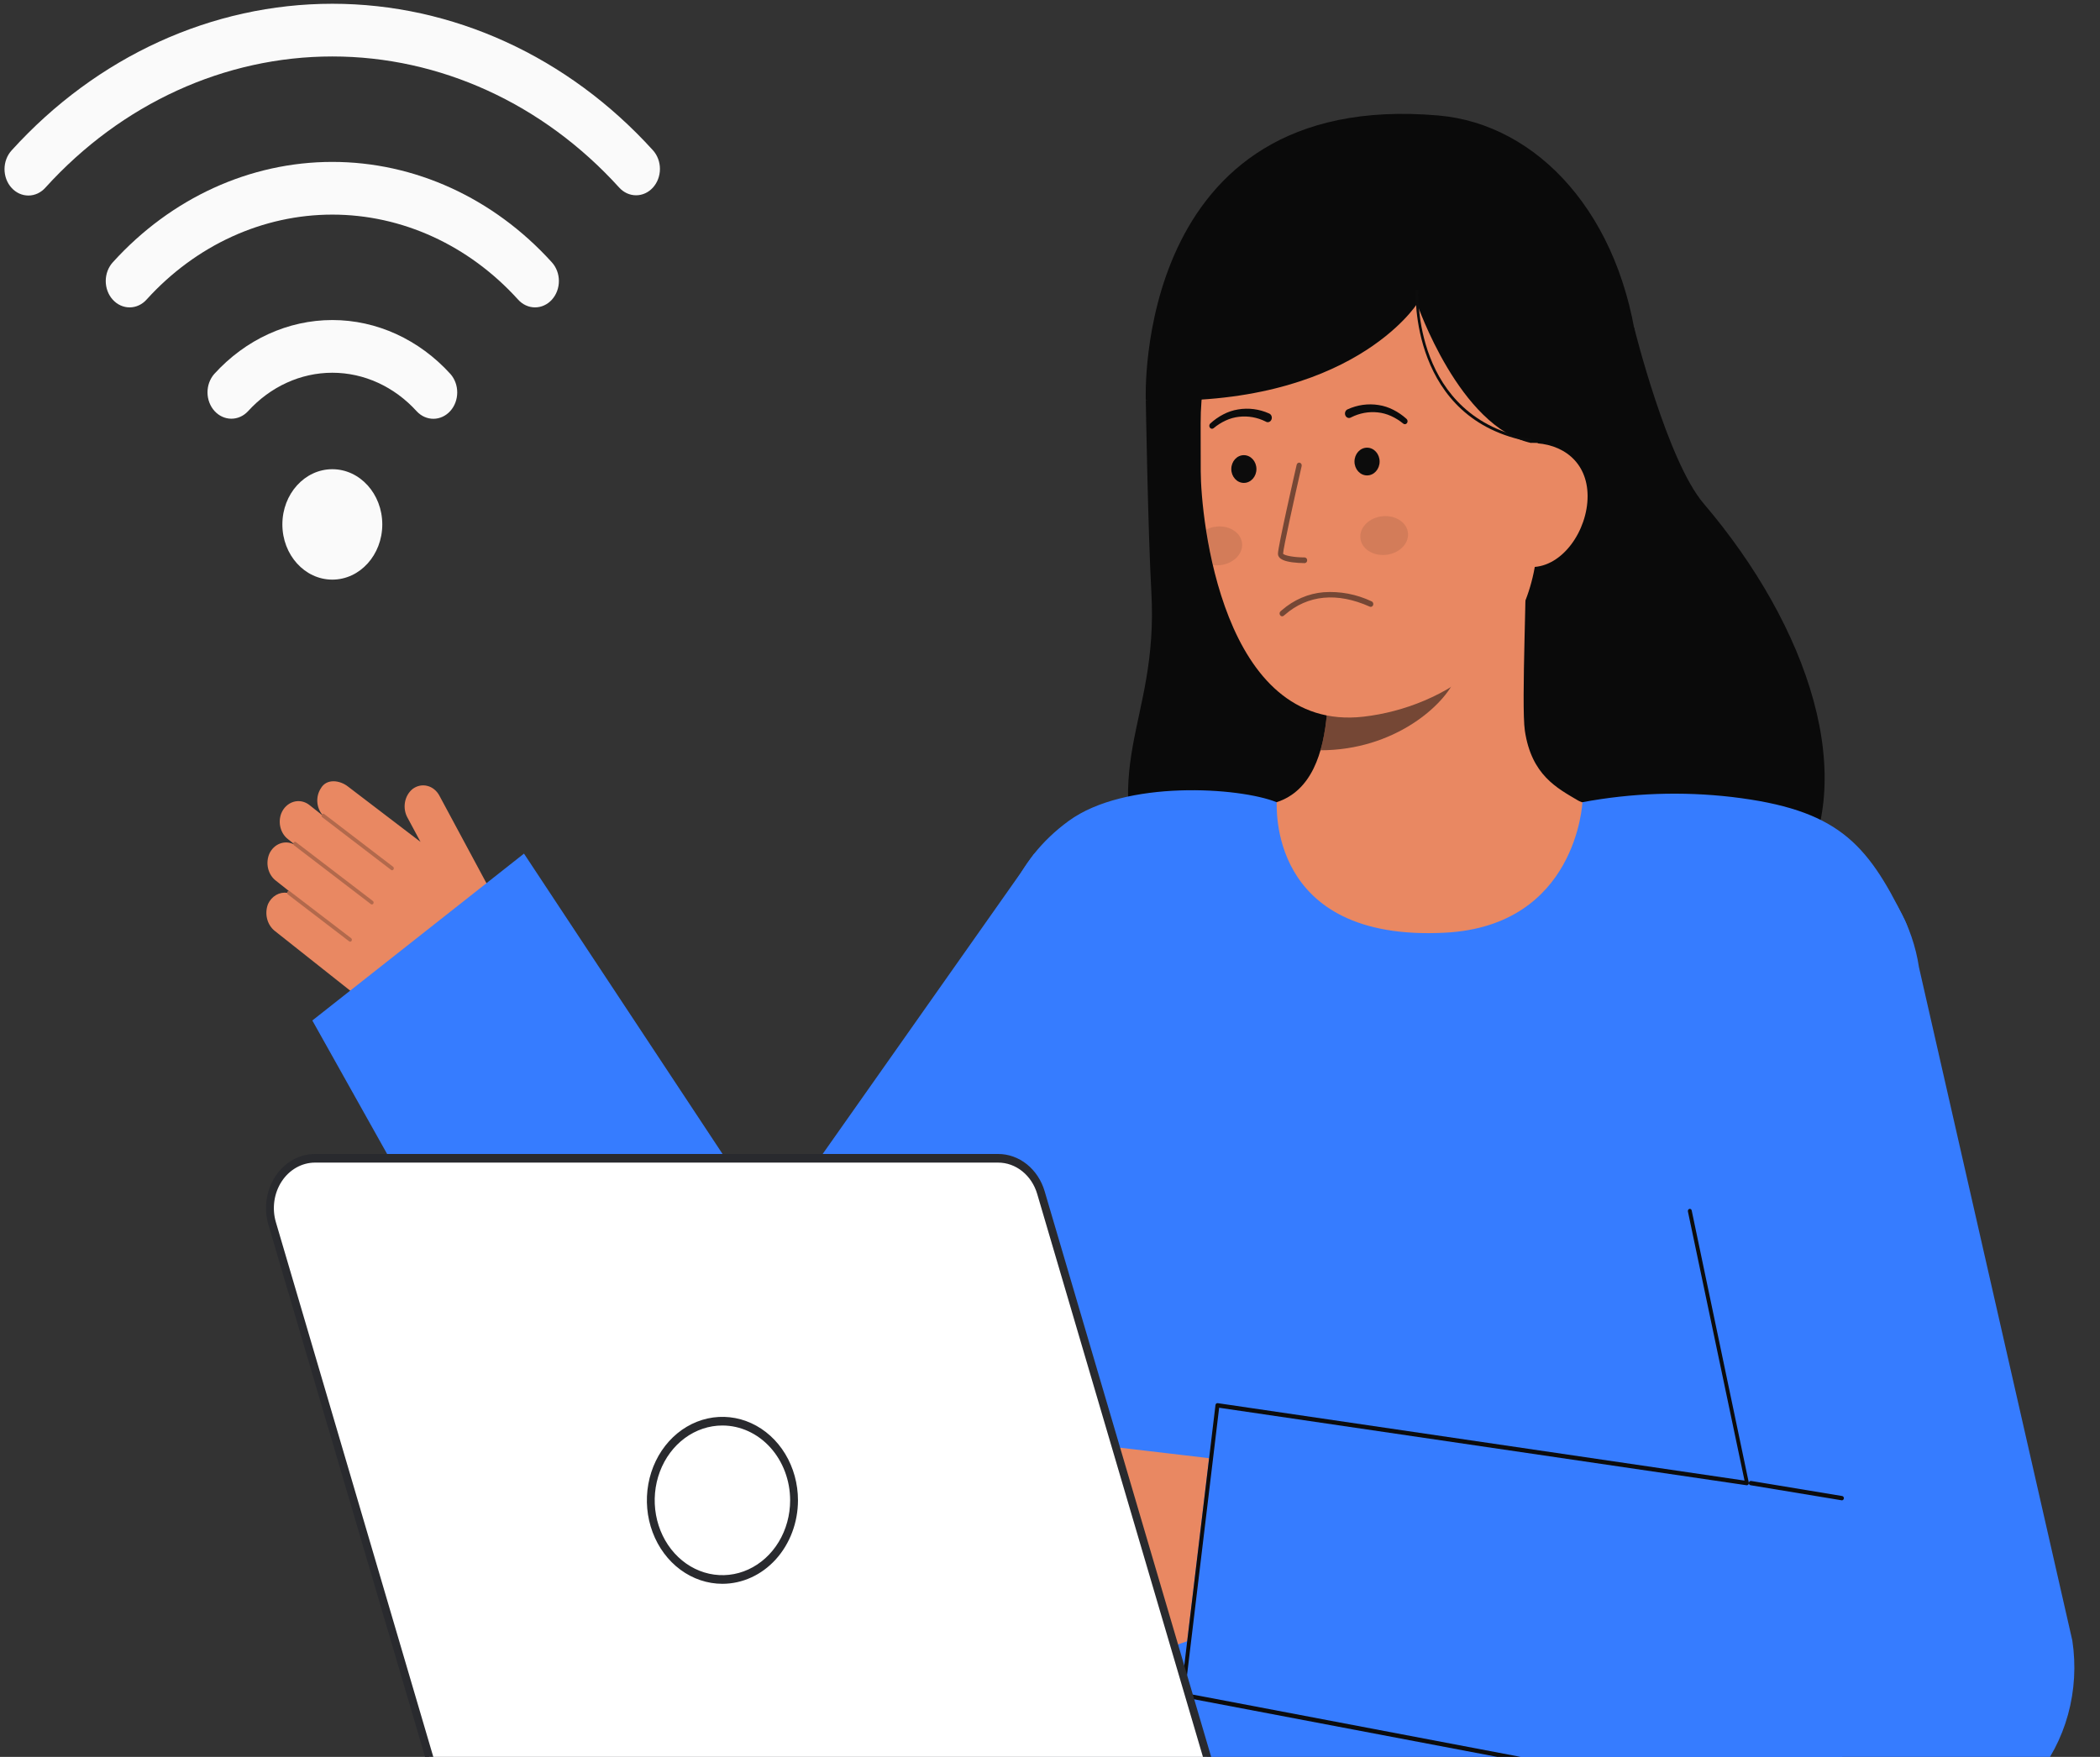 <svg width="147" height="123" viewBox="0 0 147 123" fill="none" xmlns="http://www.w3.org/2000/svg">
<rect x="0" y="0" width="147" height="123" fill="#333333" stroke="none"/>
<path d="M18.762 63.292C18.885 63.024 19.08 62.804 19.32 62.664C19.56 62.523 19.834 62.469 20.104 62.508C20.102 62.49 20.103 62.471 20.109 62.454C20.114 62.437 20.123 62.422 20.136 62.409C20.148 62.397 20.162 62.388 20.178 62.384C20.194 62.379 20.211 62.379 20.227 62.383L19.317 61.662C19.045 61.456 18.849 61.149 18.766 60.796C18.684 60.443 18.719 60.069 18.866 59.743C19.021 59.426 19.277 59.184 19.584 59.064C19.892 58.944 20.228 58.954 20.529 59.093C20.527 59.079 20.535 59.065 20.537 59.051L20.163 58.754C19.908 58.559 19.721 58.272 19.635 57.942C19.548 57.612 19.568 57.26 19.69 56.944C19.77 56.747 19.888 56.573 20.037 56.434C20.185 56.294 20.36 56.193 20.548 56.137C20.736 56.081 20.933 56.072 21.125 56.11C21.317 56.149 21.499 56.234 21.657 56.359L22.52 57.042C22.522 57.037 22.52 57.03 22.523 57.025C22.527 57.02 22.536 57.018 22.541 57.012C22.343 56.766 22.227 56.452 22.211 56.123C22.195 55.794 22.281 55.469 22.454 55.201C22.861 54.477 23.802 54.626 24.359 55.067L29.436 58.941L28.529 57.253C28.346 56.928 28.282 56.538 28.349 56.163C28.416 55.788 28.61 55.454 28.89 55.231C29.039 55.121 29.206 55.045 29.382 55.009C29.557 54.973 29.738 54.977 29.912 55.021C30.087 55.064 30.251 55.147 30.395 55.263C30.54 55.379 30.662 55.527 30.753 55.697L35.708 64.916C36.289 65.997 36.466 67.287 36.201 68.51C35.935 69.733 35.249 70.794 34.288 71.467C33.172 72.247 31.872 72.642 30.552 72.6C29.232 72.558 27.954 72.082 26.881 71.232L19.213 65.158C18.959 64.949 18.776 64.651 18.694 64.312C18.612 63.973 18.636 63.614 18.762 63.292Z" fill="#E98862"/>
<g opacity="0.25">
<path d="M27.544 60.872C27.525 60.901 27.497 60.919 27.466 60.925C27.435 60.931 27.403 60.923 27.377 60.903L22.552 57.21C22.527 57.189 22.511 57.158 22.506 57.124C22.5 57.09 22.508 57.055 22.526 57.026C22.544 56.997 22.571 56.978 22.602 56.971C22.633 56.964 22.665 56.971 22.691 56.989L27.515 60.682C27.541 60.702 27.56 60.733 27.565 60.768C27.571 60.803 27.564 60.84 27.546 60.869L27.544 60.872Z" fill="#0C0C0C"/>
</g>
<g opacity="0.25">
<path d="M26.129 63.268C26.11 63.296 26.082 63.315 26.051 63.321C26.019 63.327 25.987 63.318 25.962 63.298L20.578 59.178C20.565 59.168 20.553 59.156 20.545 59.141C20.536 59.126 20.53 59.109 20.527 59.092C20.524 59.075 20.525 59.057 20.528 59.039C20.532 59.022 20.538 59.006 20.547 58.991C20.566 58.963 20.594 58.944 20.626 58.938C20.657 58.931 20.689 58.939 20.716 58.958L26.101 63.079C26.128 63.099 26.146 63.13 26.151 63.165C26.157 63.2 26.15 63.236 26.132 63.265L26.129 63.268Z" fill="#0C0C0C"/>
</g>
<g opacity="0.25">
<path d="M24.61 65.874C24.591 65.903 24.563 65.922 24.532 65.927C24.5 65.933 24.468 65.925 24.442 65.905L20.148 62.618C20.135 62.608 20.124 62.596 20.115 62.581C20.106 62.566 20.1 62.549 20.098 62.532C20.095 62.515 20.095 62.497 20.099 62.48C20.102 62.462 20.108 62.446 20.117 62.432C20.127 62.417 20.138 62.405 20.151 62.395C20.165 62.386 20.18 62.379 20.196 62.376C20.211 62.373 20.227 62.373 20.243 62.377C20.259 62.381 20.273 62.388 20.286 62.398L24.581 65.685C24.594 65.695 24.605 65.708 24.614 65.723C24.622 65.737 24.628 65.754 24.631 65.771C24.634 65.789 24.634 65.806 24.63 65.824C24.627 65.841 24.62 65.857 24.611 65.872L24.61 65.874Z" fill="#0C0C0C"/>
</g>
<path d="M36.679 59.762L53.971 85.923L72.4 59.762L85.733 74.877L60.551 110.918L60.386 111.174C59.379 112.7 58.036 113.917 56.484 114.711C54.933 115.504 53.225 115.848 51.52 115.71C49.815 115.572 48.17 114.957 46.74 113.922C45.31 112.888 44.142 111.468 43.345 109.796L21.863 71.445L36.679 59.762Z" fill="#367CFF"/>
<path d="M55.398 89.217C55.43 89.217 55.461 89.208 55.489 89.191C55.516 89.174 55.539 89.149 55.556 89.119C55.572 89.09 55.581 89.056 55.583 89.021C55.584 88.986 55.577 88.951 55.563 88.92L54.136 85.831C54.112 85.787 54.074 85.754 54.028 85.74C53.983 85.726 53.935 85.731 53.894 85.755C53.852 85.778 53.82 85.819 53.804 85.867C53.788 85.916 53.789 85.969 53.808 86.017L55.234 89.106C55.25 89.139 55.273 89.167 55.302 89.187C55.331 89.207 55.364 89.217 55.398 89.217Z" fill="#0C0C0C"/>
<path d="M114.392 22.938C114.392 22.938 116.699 32.254 119.252 35.248C126.601 43.868 130.246 54.605 125.77 61.648C121.293 68.69 85.956 76.715 80.825 63.982C76.504 53.263 81.121 50.967 80.595 41.443C80.356 37.133 80.206 28.017 80.206 28.017" fill="#0A0A0A"/>
<path d="M86.773 56.892C86.836 56.883 87.527 69.555 100.847 68.451C110.069 67.687 113.357 56.874 113.568 56.874C112.574 56.641 110.9 56.301 110.458 56.041C109.007 55.179 107.209 54.281 106.741 51.165C106.472 49.369 106.929 40.178 106.788 38.362L92.633 41.853C92.831 45.692 94.215 54.59 89.363 56.164C88.556 56.425 87.686 56.664 86.773 56.892Z" fill="#E98862"/>
<path opacity="0.52" d="M92.436 52.527C92.657 51.737 92.8 50.923 92.861 50.099C93.017 48.218 92.986 46.325 92.769 44.451C95.646 44.022 98.356 42.71 100.592 40.664C100.855 41.736 102.301 46.424 101.901 47.443C101.143 49.371 97.589 52.527 92.436 52.527Z" fill="#0C0C0C"/>
<path d="M95.458 50.174C101.035 49.53 107.666 45.522 107.651 37.144L107.638 29.585C107.623 21.207 103.629 14.423 96.491 14.439C89.353 14.454 84.03 21.258 84.045 29.636L84.051 32.983C84.056 36.198 85.509 51.323 95.458 50.174Z" fill="#E98862"/>
<path opacity="0.52" d="M91.34 39.424C91.335 39.425 91.331 39.425 91.326 39.424C91.037 39.423 90.748 39.403 90.46 39.367C90.03 39.308 89.458 39.182 89.457 38.763C89.457 38.286 90.63 33.134 90.764 32.547C90.769 32.52 90.779 32.495 90.793 32.474C90.807 32.452 90.825 32.433 90.845 32.419C90.866 32.405 90.889 32.395 90.913 32.391C90.937 32.387 90.961 32.388 90.985 32.395C91.008 32.401 91.03 32.413 91.049 32.429C91.069 32.446 91.085 32.466 91.097 32.489C91.109 32.512 91.117 32.538 91.12 32.565C91.122 32.591 91.12 32.618 91.113 32.644C90.612 34.839 89.817 38.441 89.817 38.762C89.888 38.896 90.608 39.028 91.325 39.026C91.371 39.027 91.416 39.047 91.449 39.083C91.482 39.118 91.501 39.166 91.503 39.217C91.505 39.268 91.489 39.318 91.459 39.356C91.428 39.395 91.386 39.419 91.34 39.424V39.424Z" fill="#0C0C0C"/>
<path opacity="0.52" d="M92.657 41.462C93.808 41.382 94.96 41.602 96.021 42.105C96.043 42.115 96.063 42.129 96.079 42.148C96.096 42.166 96.109 42.188 96.119 42.212C96.128 42.236 96.132 42.262 96.133 42.288C96.133 42.315 96.128 42.34 96.119 42.365C96.11 42.389 96.097 42.411 96.08 42.429C96.064 42.448 96.044 42.463 96.022 42.473C96 42.483 95.977 42.488 95.953 42.488C95.929 42.488 95.906 42.483 95.884 42.473C93.6 41.449 91.545 41.646 89.941 43.041C89.909 43.07 89.875 43.098 89.84 43.123C89.799 43.149 89.75 43.156 89.705 43.143C89.659 43.13 89.62 43.097 89.596 43.052C89.572 43.007 89.564 42.954 89.575 42.903C89.587 42.853 89.615 42.809 89.655 42.781C89.668 42.772 89.689 42.753 89.718 42.728C90.562 41.992 91.585 41.551 92.657 41.462Z" fill="#0C0C0C"/>
<path d="M113.588 30.963L107.196 31.017C102.158 29.914 99.195 21.267 99.195 21.267C99.195 21.267 94.573 28.587 80.205 28.017C80.205 28.017 79.292 6.216 100.698 8.086C107.599 8.689 113.57 14.997 114.674 24.882C115.447 31.808 113.588 30.963 113.588 30.963Z" fill="#0A0A0A"/>
<path d="M107.213 39.701C109.382 39.696 111.136 37.128 111.132 34.73C111.127 32.333 109.366 31.015 107.197 31.02L106.082 32.628L105.348 39.705L107.213 39.701Z" fill="#E98862"/>
<path d="M88.833 28.946C88.147 28.639 87.399 28.542 86.667 28.665C86.306 28.723 85.956 28.84 85.626 29.014C85.3 29.183 84.995 29.398 84.717 29.652C84.68 29.686 84.657 29.735 84.652 29.787C84.646 29.84 84.659 29.893 84.688 29.935C84.716 29.978 84.758 30.006 84.806 30.016C84.853 30.025 84.901 30.014 84.941 29.985L84.954 29.976C85.213 29.759 85.497 29.58 85.797 29.442C86.094 29.303 86.408 29.215 86.728 29.18C87.363 29.106 88.004 29.219 88.586 29.507L88.605 29.517C88.639 29.538 88.677 29.551 88.715 29.556C88.754 29.56 88.793 29.556 88.83 29.543C88.867 29.53 88.901 29.509 88.931 29.48C88.96 29.452 88.984 29.417 89 29.378C89.017 29.34 89.026 29.297 89.027 29.254C89.028 29.211 89.022 29.169 89.007 29.129C88.993 29.089 88.971 29.052 88.943 29.022C88.915 28.992 88.882 28.969 88.846 28.953L88.833 28.946Z" fill="#0C0C0C"/>
<path d="M94.586 29.216C95.167 28.923 95.807 28.804 96.442 28.872C96.762 28.904 97.076 28.99 97.373 29.125C97.675 29.261 97.959 29.438 98.221 29.652L98.233 29.661C98.273 29.692 98.323 29.705 98.372 29.697C98.421 29.688 98.464 29.658 98.494 29.614C98.523 29.57 98.535 29.515 98.528 29.461C98.52 29.407 98.494 29.358 98.455 29.325C98.175 29.073 97.868 28.861 97.54 28.695C97.21 28.525 96.859 28.41 96.498 28.356C95.765 28.24 95.018 28.345 94.334 28.658C94.298 28.673 94.265 28.695 94.237 28.724C94.21 28.753 94.187 28.788 94.172 28.827C94.157 28.866 94.149 28.908 94.148 28.95C94.148 28.992 94.156 29.034 94.171 29.073C94.185 29.112 94.207 29.147 94.235 29.177C94.262 29.206 94.295 29.229 94.331 29.244C94.367 29.259 94.405 29.266 94.443 29.264C94.481 29.262 94.519 29.252 94.553 29.233L94.564 29.228L94.586 29.216Z" fill="#0C0C0C"/>
<path d="M107.169 30.933L107.196 30.731C98.836 29.281 99.28 20.392 99.286 20.302L99.102 20.288C99.096 20.38 98.638 29.454 107.169 30.933Z" fill="#0C0C0C"/>
<path opacity="0.1" d="M96.993 38.848C97.915 38.765 98.617 38.091 98.562 37.344C98.506 36.596 97.714 36.058 96.792 36.142C95.87 36.225 95.168 36.899 95.224 37.646C95.279 38.394 96.071 38.932 96.993 38.848Z" fill="#0C0C0C"/>
<path opacity="0.1" d="M86.948 38.067C87.001 38.813 86.299 39.486 85.377 39.571C85.218 39.586 85.058 39.581 84.899 39.559C84.698 38.7 84.541 37.864 84.422 37.086C84.659 36.961 84.915 36.886 85.178 36.865C86.099 36.78 86.891 37.318 86.948 38.067Z" fill="#0C0C0C"/>
<path d="M70.222 84.788C70.641 90.237 72.682 121.195 73.086 127.905H128.682C128.996 121.853 130.407 98.418 131.597 86.583C132.734 75.291 134.966 67.744 133.329 64.405C130.659 58.949 128.556 56.668 121.216 55.796C117.735 55.395 114.221 55.518 110.769 56.163C110.769 56.163 110.382 64.817 101.152 65.299C88.587 65.954 89.422 56.187 89.363 56.163C86.773 55.116 78.78 54.576 74.809 57.473C67.234 63.001 69.332 73.244 70.222 84.788Z" fill="#367CFF"/>
<path d="M87.07 33.809C87.556 33.809 87.95 33.374 87.95 32.838C87.95 32.301 87.556 31.866 87.07 31.866C86.585 31.866 86.191 32.301 86.191 32.838C86.191 33.374 86.585 33.809 87.07 33.809Z" fill="#0C0C0C"/>
<path d="M95.694 33.285C96.179 33.285 96.573 32.85 96.573 32.314C96.573 31.777 96.179 31.342 95.694 31.342C95.208 31.342 94.814 31.777 94.814 32.314C94.814 32.85 95.208 33.285 95.694 33.285Z" fill="#0C0C0C"/>
<path d="M70.648 88.326L70.279 88.349L70.724 96.999L71.093 96.976L70.648 88.326Z" fill="#0C0C0C"/>
<path d="M130.464 101.062C130.518 101.062 130.57 101.039 130.61 100.999C130.65 100.958 130.674 100.902 130.678 100.843L131.264 92.847C131.266 92.816 131.263 92.785 131.254 92.755C131.246 92.725 131.232 92.698 131.213 92.674C131.195 92.65 131.173 92.63 131.147 92.616C131.122 92.602 131.095 92.593 131.067 92.591C131.038 92.588 131.01 92.592 130.983 92.601C130.956 92.611 130.931 92.626 130.91 92.647C130.888 92.667 130.87 92.692 130.857 92.719C130.844 92.747 130.837 92.778 130.834 92.809L130.249 100.804C130.246 100.836 130.25 100.867 130.258 100.897C130.267 100.926 130.281 100.954 130.299 100.978C130.318 101.002 130.34 101.021 130.365 101.036C130.391 101.05 130.418 101.058 130.446 101.061C130.452 101.062 130.458 101.062 130.464 101.062Z" fill="#292A2E"/>
<path d="M66.867 107.36L75.12 104.163L73.936 104.072C73.554 104.034 73.199 103.838 72.943 103.522C72.687 103.207 72.549 102.796 72.557 102.372C72.568 102.153 72.619 101.94 72.707 101.744C72.795 101.547 72.919 101.373 73.07 101.232C73.221 101.09 73.396 100.984 73.586 100.92C73.775 100.856 73.974 100.835 74.171 100.859L88.772 102.574L88.393 107.759C88.275 109.37 87.725 110.905 86.812 112.167C85.9 113.43 84.667 114.363 83.272 114.846L76.948 117.022C76.622 117.143 76.268 117.134 75.946 116.999C75.624 116.864 75.355 116.61 75.183 116.28C75.034 115.979 74.975 115.633 75.017 115.293C75.058 114.952 75.197 114.635 75.412 114.388C75.398 114.377 75.386 114.363 75.377 114.347C75.369 114.331 75.363 114.313 75.36 114.294C75.358 114.275 75.359 114.256 75.364 114.238C75.368 114.22 75.376 114.202 75.387 114.188L74.221 114.591C73.858 114.726 73.461 114.704 73.112 114.528C72.763 114.353 72.488 114.037 72.341 113.646C72.221 113.291 72.219 112.9 72.334 112.543C72.448 112.186 72.673 111.885 72.969 111.693C72.956 111.686 72.943 111.676 72.933 111.663L72.454 111.829C72.128 111.949 71.773 111.941 71.452 111.806C71.13 111.671 70.861 111.417 70.689 111.087C70.507 110.721 70.461 110.292 70.56 109.89C70.658 109.488 70.894 109.143 71.218 108.929C71.215 108.918 71.213 108.907 71.213 108.896L67.776 110.228C67.433 110.355 67.059 110.328 66.734 110.153C66.409 109.978 66.16 109.668 66.04 109.291C65.921 108.913 65.94 108.499 66.095 108.138C66.25 107.777 66.527 107.497 66.867 107.36L66.867 107.36Z" fill="#E98862"/>
<path opacity="0.2" d="M71.349 109.045C71.365 109.045 71.381 109.042 71.396 109.036L74.721 107.7C74.738 107.694 74.754 107.684 74.768 107.67C74.782 107.657 74.793 107.641 74.801 107.623C74.809 107.604 74.814 107.584 74.815 107.564C74.816 107.544 74.813 107.523 74.807 107.504C74.801 107.485 74.791 107.468 74.778 107.453C74.766 107.438 74.751 107.426 74.734 107.418C74.717 107.41 74.699 107.405 74.681 107.405C74.662 107.404 74.644 107.408 74.627 107.416L71.302 108.752C71.272 108.764 71.247 108.788 71.231 108.818C71.215 108.849 71.209 108.885 71.215 108.92C71.221 108.955 71.237 108.987 71.262 109.01C71.286 109.032 71.317 109.045 71.349 109.045Z" fill="#0A0A0A"/>
<path opacity="0.2" d="M73.029 111.715C73.045 111.715 73.06 111.712 73.075 111.706L75.695 110.679C75.713 110.673 75.729 110.663 75.743 110.65C75.757 110.636 75.768 110.62 75.777 110.602C75.785 110.584 75.79 110.564 75.791 110.544C75.792 110.523 75.789 110.503 75.783 110.484C75.777 110.465 75.767 110.447 75.755 110.432C75.743 110.417 75.728 110.405 75.711 110.397C75.694 110.389 75.676 110.384 75.658 110.383C75.639 110.383 75.621 110.386 75.604 110.394L72.984 111.421C72.953 111.433 72.928 111.457 72.911 111.487C72.895 111.518 72.889 111.554 72.895 111.589C72.9 111.625 72.916 111.656 72.941 111.679C72.966 111.702 72.997 111.715 73.029 111.715Z" fill="#0A0A0A"/>
<path opacity="0.2" d="M75.498 114.427C75.515 114.427 75.531 114.423 75.547 114.417L76.774 113.899C76.807 113.884 76.833 113.856 76.847 113.82C76.861 113.783 76.862 113.743 76.849 113.706C76.837 113.669 76.812 113.639 76.779 113.623C76.747 113.606 76.71 113.604 76.677 113.617L75.449 114.134C75.419 114.147 75.394 114.17 75.379 114.201C75.363 114.232 75.358 114.268 75.364 114.303C75.369 114.338 75.386 114.369 75.411 114.392C75.435 114.414 75.466 114.427 75.498 114.427Z" fill="#0A0A0A"/>
<path d="M82.654 118.648L133.824 128.023C135.401 128.212 136.997 127.996 138.486 127.389C139.975 126.783 141.317 125.803 142.405 124.528C143.494 123.252 144.301 121.715 144.762 120.037C145.223 118.359 145.326 116.586 145.063 114.857L134.329 67.724C134.106 66.254 133.622 64.847 132.906 63.584C132.191 62.321 131.257 61.225 130.158 60.361C127.939 58.615 125.184 57.915 122.498 58.414C119.812 58.914 117.415 60.572 115.835 63.024C114.255 65.476 113.622 68.521 114.074 71.49L122.264 103.983L85.082 98.37L82.654 118.648Z" fill="#367CFF"/>
<path d="M128.935 105.04C128.969 105.039 129.002 105.025 129.027 104.999C129.053 104.973 129.068 104.937 129.071 104.899C129.073 104.861 129.063 104.824 129.041 104.794C129.02 104.764 128.989 104.745 128.955 104.739L122.577 103.683C122.559 103.679 122.541 103.68 122.524 103.685C122.506 103.689 122.49 103.698 122.475 103.71C122.46 103.722 122.448 103.737 122.439 103.754C122.43 103.771 122.424 103.79 122.421 103.81C122.416 103.849 122.425 103.89 122.447 103.922C122.468 103.954 122.501 103.976 122.536 103.982L128.914 105.037C128.921 105.038 128.928 105.039 128.935 105.04Z" fill="#0C0C0C"/>
<path d="M132.4 128.242C132.418 128.243 132.436 128.241 132.453 128.234C132.47 128.228 132.486 128.218 132.499 128.205C132.513 128.191 132.524 128.176 132.532 128.158C132.54 128.14 132.545 128.12 132.546 128.101C132.547 128.081 132.545 128.061 132.539 128.042C132.533 128.023 132.524 128.006 132.512 127.991C132.5 127.976 132.486 127.963 132.469 127.955C132.453 127.946 132.436 127.941 132.418 127.939L82.942 118.534L85.34 98.558L122.265 103.985C122.286 103.988 122.308 103.986 122.328 103.978C122.348 103.97 122.366 103.957 122.381 103.94C122.396 103.923 122.407 103.902 122.414 103.88C122.42 103.857 122.421 103.833 122.418 103.81L118.422 84.76C118.419 84.74 118.413 84.721 118.404 84.704C118.394 84.687 118.382 84.672 118.367 84.661C118.352 84.649 118.336 84.641 118.318 84.636C118.3 84.632 118.282 84.632 118.264 84.635C118.247 84.638 118.23 84.646 118.214 84.656C118.199 84.667 118.186 84.681 118.175 84.697C118.165 84.713 118.158 84.731 118.154 84.751C118.15 84.77 118.149 84.79 118.152 84.81L122.117 103.658L85.237 98.236C85.219 98.234 85.201 98.235 85.183 98.24C85.165 98.245 85.149 98.254 85.135 98.267C85.12 98.279 85.108 98.295 85.099 98.312C85.091 98.33 85.085 98.35 85.083 98.37L82.655 118.648C82.651 118.687 82.661 118.727 82.683 118.758C82.706 118.789 82.738 118.809 82.773 118.815L132.382 128.24C132.388 128.241 132.394 128.242 132.4 128.242Z" fill="#0C0C0C"/>
<path d="M84.602 123.368L72.867 83.501C72.661 82.801 72.259 82.19 71.72 81.757C71.18 81.325 70.531 81.091 69.864 81.091H22.055C21.556 81.091 21.064 81.222 20.62 81.472C20.176 81.722 19.792 82.085 19.499 82.531C19.206 82.976 19.013 83.493 18.935 84.037C18.857 84.581 18.897 85.138 19.052 85.662L30.787 125.526C30.993 126.227 31.395 126.837 31.934 127.27C32.474 127.703 33.123 127.936 33.79 127.937H81.6C82.098 127.937 82.589 127.806 83.033 127.556C83.477 127.306 83.861 126.943 84.154 126.498C84.447 126.052 84.64 125.536 84.718 124.992C84.796 124.448 84.756 123.891 84.602 123.368Z" fill="#292A2E"/>
<path d="M84.602 123.369L72.867 83.503C72.661 82.802 72.259 82.192 71.72 81.759C71.18 81.326 70.531 81.093 69.864 81.093H22.055C21.556 81.093 21.064 81.223 20.62 81.473C20.176 81.723 19.792 82.086 19.499 82.532C19.206 82.978 19.013 83.494 18.935 84.038C18.857 84.582 18.897 85.139 19.052 85.663L30.787 125.528C30.993 126.228 31.395 126.839 31.934 127.272C32.474 127.705 33.123 127.938 33.79 127.938H81.6C82.098 127.938 82.589 127.808 83.033 127.558C83.477 127.307 83.861 126.945 84.154 126.499C84.447 126.053 84.64 125.537 84.718 124.993C84.796 124.449 84.756 123.893 84.602 123.369Z" fill="white"/>
<path d="M81.599 128.24H33.789C33.065 128.241 32.358 127.988 31.772 127.518C31.185 127.047 30.749 126.383 30.526 125.621L18.791 85.755C18.624 85.186 18.581 84.581 18.665 83.99C18.75 83.399 18.96 82.838 19.278 82.354C19.597 81.87 20.014 81.476 20.496 81.204C20.979 80.933 21.513 80.791 22.054 80.791H69.865C70.59 80.79 71.296 81.042 71.883 81.513C72.469 81.984 72.905 82.648 73.128 83.41L84.862 123.275C85.029 123.844 85.072 124.448 84.988 125.039C84.903 125.63 84.693 126.191 84.375 126.675C84.056 127.159 83.639 127.553 83.157 127.825C82.674 128.096 82.141 128.238 81.599 128.238V128.24ZM22.054 81.395C21.599 81.395 21.15 81.514 20.745 81.742C20.339 81.971 19.988 82.302 19.721 82.709C19.453 83.116 19.277 83.587 19.206 84.084C19.135 84.581 19.171 85.089 19.312 85.567L31.047 125.433C31.234 126.074 31.601 126.632 32.094 127.028C32.586 127.423 33.18 127.636 33.789 127.634H81.599C82.054 127.634 82.503 127.515 82.908 127.287C83.314 127.059 83.665 126.727 83.932 126.32C84.2 125.913 84.376 125.442 84.447 124.945C84.518 124.449 84.482 123.94 84.341 123.462L72.606 83.596C72.419 82.955 72.052 82.397 71.56 82.002C71.067 81.606 70.474 81.394 69.865 81.395H22.054Z" fill="#292A2E"/>
<path d="M50.569 110.583C53.338 110.583 55.583 108.102 55.583 105.042C55.583 101.982 53.338 99.501 50.569 99.501C47.8 99.501 45.555 101.982 45.555 105.042C45.555 108.102 47.8 110.583 50.569 110.583Z" fill="white"/>
<path d="M50.569 110.884C49.523 110.884 48.501 110.541 47.631 109.899C46.762 109.257 46.084 108.344 45.684 107.276C45.283 106.208 45.179 105.033 45.383 103.9C45.587 102.766 46.091 101.725 46.83 100.907C47.57 100.09 48.512 99.534 49.538 99.308C50.564 99.083 51.627 99.198 52.593 99.641C53.56 100.083 54.386 100.832 54.967 101.793C55.548 102.754 55.858 103.884 55.858 105.04C55.856 106.59 55.298 108.075 54.307 109.171C53.316 110.266 51.971 110.882 50.569 110.884ZM50.569 99.801C49.632 99.801 48.715 100.108 47.936 100.684C47.156 101.26 46.549 102.078 46.19 103.035C45.831 103.992 45.737 105.046 45.92 106.062C46.103 107.078 46.554 108.012 47.217 108.744C47.88 109.477 48.725 109.976 49.644 110.178C50.564 110.38 51.517 110.277 52.383 109.88C53.249 109.484 53.99 108.812 54.511 107.951C55.032 107.089 55.31 106.076 55.31 105.04C55.309 103.651 54.809 102.32 53.92 101.337C53.031 100.355 51.826 99.803 50.569 99.801Z" fill="#292A2E"/>
<path d="M3.183 13.132C8.513 7.254 15.734 3.953 23.263 3.953C30.793 3.953 38.014 7.254 43.344 13.132C43.499 13.303 43.683 13.439 43.886 13.532C44.088 13.625 44.306 13.672 44.525 13.672C44.744 13.672 44.962 13.625 45.164 13.532C45.367 13.439 45.551 13.303 45.706 13.132C45.861 12.96 45.984 12.757 46.068 12.533C46.152 12.309 46.196 12.069 46.196 11.826C46.196 11.584 46.152 11.344 46.068 11.12C45.984 10.896 45.861 10.692 45.706 10.521C39.75 3.952 31.678 0.263 23.264 0.263C14.849 0.263 6.778 3.952 0.821 10.521C0.663 10.691 0.536 10.895 0.45 11.12C0.363 11.345 0.318 11.586 0.316 11.831C0.315 12.075 0.358 12.318 0.441 12.544C0.525 12.77 0.649 12.975 0.806 13.148C0.962 13.321 1.148 13.458 1.352 13.551C1.557 13.643 1.776 13.691 1.997 13.689C2.219 13.688 2.437 13.637 2.641 13.542C2.844 13.446 3.029 13.307 3.183 13.132Z" fill="#FAFAFA"/>
<path d="M10.269 20.963C13.718 17.161 18.391 15.025 23.262 15.025C28.134 15.025 32.807 17.161 36.255 20.963C36.41 21.138 36.594 21.277 36.798 21.373C37.001 21.469 37.22 21.519 37.441 21.52C37.662 21.522 37.882 21.475 38.086 21.382C38.291 21.29 38.477 21.153 38.633 20.98C38.789 20.807 38.913 20.602 38.997 20.375C39.081 20.149 39.124 19.907 39.122 19.663C39.121 19.418 39.076 19.176 38.989 18.951C38.902 18.727 38.776 18.523 38.618 18.352C34.542 13.858 29.02 11.335 23.262 11.335C17.505 11.335 11.983 13.858 7.907 18.352C7.748 18.523 7.622 18.727 7.536 18.951C7.449 19.176 7.404 19.418 7.402 19.663C7.401 19.907 7.443 20.149 7.527 20.375C7.611 20.602 7.735 20.807 7.892 20.98C8.048 21.153 8.234 21.29 8.439 21.382C8.643 21.475 8.862 21.522 9.084 21.52C9.305 21.519 9.523 21.469 9.727 21.373C9.931 21.277 10.115 21.138 10.269 20.963Z" fill="#FAFAFA"/>
<path d="M17.357 28.795C18.925 27.067 21.049 26.096 23.263 26.096C25.478 26.096 27.602 27.067 29.169 28.795C29.484 29.134 29.907 29.323 30.346 29.32C30.786 29.317 31.206 29.122 31.517 28.779C31.828 28.436 32.003 27.971 32.006 27.485C32.009 27 31.838 26.532 31.532 26.185C29.337 23.765 26.364 22.406 23.264 22.406C20.163 22.406 17.19 23.765 14.995 26.185C14.691 26.533 14.522 26.999 14.525 27.484C14.529 27.968 14.705 28.431 15.015 28.774C15.325 29.116 15.744 29.31 16.182 29.314C16.62 29.319 17.042 29.132 17.357 28.795Z" fill="#FAFAFA"/>
<path d="M23.263 40.58C25.195 40.58 26.76 38.849 26.76 36.715C26.76 34.58 25.195 32.85 23.263 32.85C21.331 32.85 19.766 34.58 19.766 36.715C19.766 38.849 21.331 40.58 23.263 40.58Z" fill="#FAFAFA"/>
</svg>
